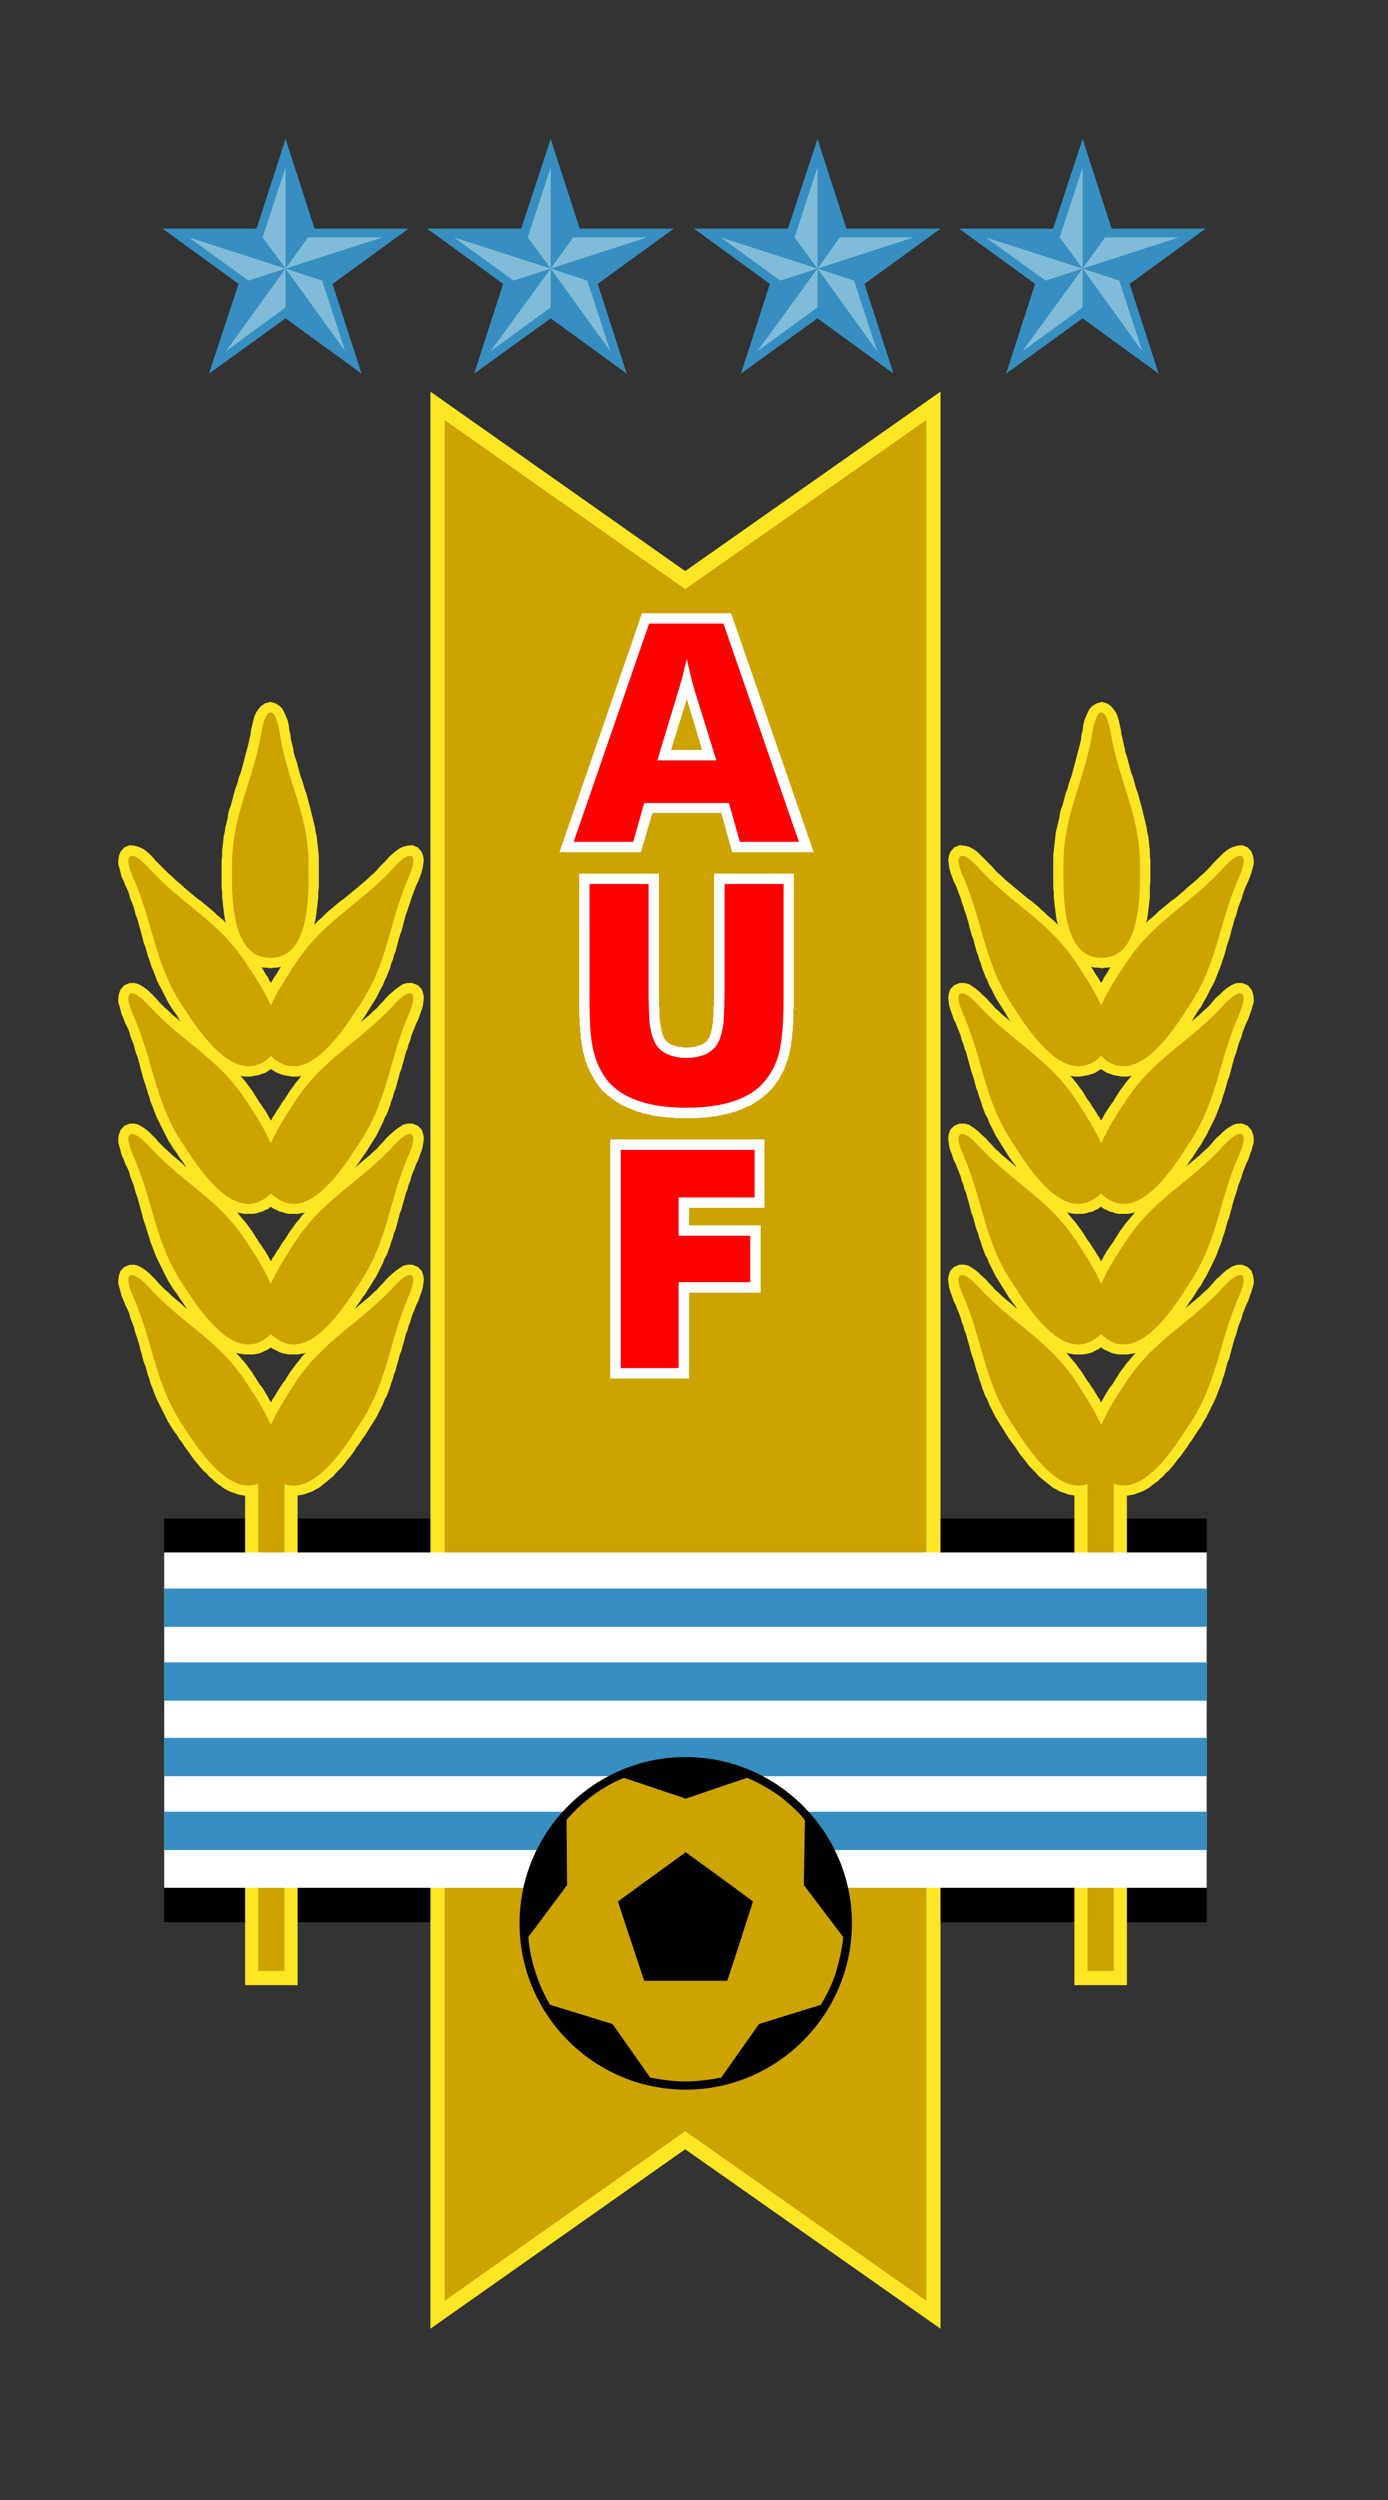<?xml version="1.0" encoding="utf-8"?>
<!-- Generator: Adobe Illustrator 12.0.0, SVG Export Plug-In  -->
<!DOCTYPE svg PUBLIC "-//W3C//DTD SVG 1.1//EN" "http://www.w3.org/Graphics/SVG/1.1/DTD/svg11.dtd">
<svg  version="1.1" xmlns="http://www.w3.org/2000/svg" xmlns:xlink="http://www.w3.org/1999/xlink" xmlns:a="http://ns.adobe.com/AdobeSVGViewerExtensions/3.0/"
	 width="195" height="351" viewBox="-0.378 -0.378 195 351" enable-background="new -0.378 -0.378 195 351"
	 xml:space="preserve">
<rect x="-0.378" y="-0.378" width="195" height="351" fill="#333333" stroke="none"/>
<defs>
</defs>
<polygon opacity="0" fill-rule="evenodd" clip-rule="evenodd" fill="#FFFFFF" fill-opacity="0" points="0,0 194,0 194,350 0,350 
	0,0 "/>
<path opacity="0" fill-rule="evenodd" clip-rule="evenodd" fill="#FFFFFF" fill-opacity="0" d="M135.899,334.559
	l-40.015-28.11l-39.938,28.11v-60.982H45.579v8.91H29.911v-8.91H18.621v-64.897
	h6.375l-0.384-0.385l-0.461-0.537l-0.461-0.537l-0.46-0.616l-0.461-0.613
	l-0.461-0.691l-0.461-0.613l-0.461-0.691l-0.384-0.692l-0.461-0.615l-0.384-0.689
	l-0.46-0.691l-0.385-0.691l-0.384-0.691l-0.384-0.692l-0.308-0.691l-0.307-0.689
	l-0.307-0.691l-0.23-0.691l-0.23-0.614l-0.23-0.691l-0.23-0.615l-0.23-0.613
	l-0.23-0.615l-0.153-0.613l-0.153-0.615l-0.154-0.538l-0.23-0.615l-0.154-0.537
	l-0.153-0.613l-0.153-0.537l-0.153-0.539l-0.153-0.537l-0.154-0.538l-0.229-0.537
	l-0.154-0.537l-0.153-0.539l-0.231-0.537l-0.153-0.461l-0.23-0.537l-0.308-0.614
	l-0.307-0.77l-0.308-0.92l-0.229-0.846l-0.154-0.999l-0.077-1.152l0.154-1.459
	l0.69-1.843l1.767-1.919l1.536-0.614l-0.153-0.462l-0.153-0.614l-0.154-0.538
	l-0.23-0.614l-0.154-0.537l-0.153-0.615l-0.153-0.537l-0.153-0.538l-0.153-0.538
	l-0.154-0.538l-0.229-0.537l-0.154-0.537l-0.153-0.538l-0.231-0.538l-0.153-0.461
	l-0.23-0.538l-0.308-0.615l-0.307-0.768l-0.308-0.844l-0.229-0.922l-0.154-0.999
	l-0.077-1.152l0.154-1.458l0.69-1.843l1.767-1.92l1.536-0.614l-0.153-0.384
	l-0.153-0.614l-0.154-0.538l-0.23-0.614l-0.154-0.538l-0.153-0.614l-0.153-0.538
	l-0.153-0.538l-0.153-0.537l-0.154-0.538l-0.229-0.538l-0.154-0.537l-0.153-0.538
	l-0.231-0.537l-0.153-0.461l-0.23-0.537l-0.308-0.615l-0.307-0.768l-0.308-0.844
	l-0.229-0.922l-0.154-0.998l-0.077-1.153l0.154-1.458l0.69-1.843l1.767-1.92
	l1.382-0.537l0,0l-0.153-0.615l-0.154-0.614l-0.23-0.538l-0.154-0.614
	l-0.153-0.537l-0.153-0.539l-0.153-0.614l-0.153-0.537l-0.154-0.538l-0.229-0.46
	l-0.154-0.538l-0.153-0.537l-0.231-0.539l-0.153-0.537l-0.23-0.537l-0.308-0.615
	l-0.307-0.769l-0.308-0.844l-0.229-0.845l-0.154-0.998l-0.077-1.152l0.154-1.46
	l0.69-1.919l1.767-1.843l2.458-0.998l2.074,0.076l1.458,0.461l1,0.537
	l0.845,0.539l0.768,0.614l0.615,0.614l0.614,0.615l0.461,0.461l0.384,0.46
	l0.384,0.384l0.384,0.384l0.384,0.385l0.153,0.076v-0.23l0.077-0.768v-0.844
	l0.153-0.769l0.077-0.768l0.154-0.691l0.077-0.768l0.153-0.691l0.153-0.691
	l0.154-0.615l0.153-0.69l0.23-0.615l0.153-0.614l0.153-0.614l0.23-0.615
	l0.153-0.614l0.154-0.538l0.23-0.537l0.154-0.615l0.153-0.537l0.154-0.537
	l0.152-0.539l0.154-0.537l0.153-0.538l0.153-0.538L30.372,103.688l0.153-0.537
	l0.077-0.537l0.153-0.616l0.077-0.613l0.154-0.845l0.23-0.845l0.308-0.922
	l0.384-0.921l0.538-0.998l0.921-1.076l1.69-1.229l2.458-0.614l2.534,0.537
	l1.767,1.23l0.921,1.152l0.615,1.074l0.384,0.922l0.229,0.845l0.231,0.922
	l0.153,0.768l0.154,0.69l0.076,0.539l0.077,0.537l0.154,0.537l0.152,0.538
	l0.154,0.538l0.076,0.538l0.154,0.537l0.153,0.539l0.23,0.537l0.153,0.537
	l0.154,0.615l0.154,0.537l0.229,0.538l0.154,0.614l0.153,0.615l0.23,0.614
	l0.153,0.614l0.154,0.615l0.229,0.614l0.154,0.691l0.153,0.691l0.154,0.691
	l0.153,0.768l0.077,0.691l0.153,0.768l0.077,0.769l0.076,0.768v0.844
	l0.077,0.385l0.23-0.23l0.46-0.385l0.385-0.384l0.384-0.384l0.384-0.46
	l0.461-0.461l0.614-0.615l0.614-0.614l0.769-0.614l0.769-0.539l1.075-0.537
	l1.229-0.384V55.762H17.314V15.441h156.755V55.762h-38.17v58.448l1.383,0.461
	l1.074,0.537l0.768,0.539l0.769,0.614l0.615,0.614l0.613,0.615l0.461,0.461
	l0.385,0.46l0.383,0.384l0.385,0.384l0.461,0.385l0.231,0.23l0.076-0.385
	v-0.844l0.076-0.768l0.078-0.769l0.152-0.768l0.078-0.691l0.152-0.768
	l0.154-0.691l0.152-0.691l0.154-0.691l0.154-0.614l0.23-0.615l0.152-0.614
	l0.154-0.614l0.23-0.615l0.154-0.614l0.229-0.538l0.154-0.537l0.154-0.615
	l0.152-0.537l0.154-0.537l0.23-0.539l0.076-0.537l0.154-0.538l0.153-0.538
	l0.154-0.538l0.076-0.537l0.154-0.537l0.076-0.539l0.154-0.69l0.154-0.768
	l0.152-0.922l0.307-0.845l0.385-0.922l0.537-1.074l0.998-1.152l1.769-1.23
	l2.533-0.537l2.458,0.614l1.69,1.229l0.92,1.076l0.539,0.998l0.383,0.921
	l0.309,0.922l0.229,0.845l0.154,0.845l0.076,0.613l0.154,0.616l0.076,0.537
	l0.154,0.537l0.154,0.538l0.152,0.538l0.077,0.538l0.154,0.537l0.23,0.539
	l0.154,0.537l0.152,0.537l0.154,0.615l0.23,0.537l0.154,0.538l0.152,0.614
	l0.23,0.615l0.154,0.614l0.152,0.614l0.23,0.615l0.154,0.69l0.152,0.615
	l0.154,0.691l0.154,0.691l0.076,0.768l0.154,0.691l0.076,0.768l0.076,0.769
	l0.078,0.844l0.076,0.768v0.23l0.154-0.076l0.384-0.385l0.385-0.384l0.383-0.384
	l0.385-0.46l0.461-0.461l0.613-0.615l0.615-0.614l0.768-0.614l0.845-0.539
	l1-0.537l1.457-0.461l2.075-0.076l2.457,0.998l1.767,1.843l0.691,1.919
	l0.152,1.46l-0.076,1.152l-0.154,0.998l-0.229,0.845l-0.309,0.844l-0.307,0.769
	l-0.307,0.615l-0.23,0.537l-0.154,0.537l-0.23,0.539l-0.152,0.537l-0.23,0.538
	l-0.154,0.46l-0.154,0.538l-0.153,0.537l-0.154,0.614l-0.152,0.539l-0.154,0.537
	l-0.154,0.614l-0.229,0.538l-0.154,0.614l-0.154,0.615l0,0l1.383,0.537
	l1.767,1.92l0.691,1.843l0.152,1.458l-0.076,1.153l-0.154,0.998l-0.229,0.922
	l-0.309,0.844l-0.307,0.768l-0.307,0.615l-0.23,0.537l-0.154,0.461l-0.23,0.537
	l-0.152,0.538l-0.23,0.537l-0.154,0.538l-0.154,0.538l-0.153,0.537l-0.154,0.538
	l-0.152,0.538l-0.154,0.614l-0.154,0.538l-0.229,0.614l-0.154,0.538l-0.154,0.614
	l-0.152,0.384l1.535,0.614l1.767,1.92l0.691,1.843l0.152,1.458l-0.076,1.152
	l-0.154,0.999l-0.229,0.922l-0.309,0.844l-0.307,0.768l-0.307,0.615l-0.23,0.538
	l-0.154,0.461l-0.23,0.538l-0.152,0.538l-0.23,0.537l-0.154,0.537l-0.154,0.538
	l-0.153,0.538l-0.154,0.538l-0.152,0.537l-0.154,0.615l-0.154,0.537l-0.229,0.614
	l-0.154,0.538l-0.154,0.614l-0.152,0.462l1.535,0.614l1.767,1.919l0.691,1.843
	l0.152,1.459l-0.076,1.152l-0.154,0.999l-0.229,0.846l-0.309,0.92l-0.307,0.77
	l-0.307,0.614l-0.23,0.537l-0.154,0.461l-0.23,0.537l-0.152,0.539l-0.23,0.537
	l-0.154,0.537l-0.154,0.538l-0.153,0.537l-0.154,0.539l-0.152,0.537l-0.154,0.613
	l-0.154,0.537l-0.229,0.615l-0.154,0.538l-0.154,0.615l-0.23,0.613l-0.152,0.615
	l-0.23,0.613l-0.23,0.615l-0.23,0.691l-0.23,0.614l-0.23,0.691l-0.309,0.691
	l-0.305,0.689l-0.309,0.691l-0.384,0.692l-0.385,0.691l-0.385,0.691l-0.459,0.691
	l-0.461,0.689l-0.385,0.615l-0.383,0.692l-0.461,0.691l-0.462,0.613l-0.461,0.691
	l-0.461,0.613l-0.461,0.616l-0.461,0.537l-0.537,0.537l-0.307,0.385h6.221v64.897
	h-11.137v8.91h-15.668v-8.91h-10.521V334.559L135.899,334.559z M68.927,55.762
	l26.958,19.048l27.034-19.048H68.927L68.927,55.762z M55.947,208.679v-7.758
	l-0.23,0.385l-0.461,0.691l-0.46,0.689l-0.384,0.615l-0.461,0.692l-0.461,0.691
	l-0.461,0.613l-0.46,0.691l-0.462,0.613l-0.46,0.616l-0.461,0.537l-0.46,0.537
	l-0.308,0.385H55.947L55.947,208.679z M141.582,208.679l-0.307-0.385l-0.461-0.537
	l-0.461-0.537l-0.537-0.616l-0.462-0.613l-0.461-0.691l-0.461-0.613l-0.461-0.691
	l-0.383-0.692l-0.385-0.615l-0.459-0.689l-0.463-0.691l-0.383-0.691v8.064H141.582
	L141.582,208.679z"/>
<polygon fill-rule="evenodd" clip-rule="evenodd" points="22.691,212.826 169.153,212.826 169.153,269.507 
	22.691,269.507 22.691,212.826 "/>
<path fill-rule="evenodd" clip-rule="evenodd" fill="#FFE625" d="M36.285,135.408h0.077l0.23,0.384
	l0.23,0.384l0.23,0.384l0.23,0.308l0.153,0.384l0.23,0.307v0.078
	l0.077-0.078l0.153-0.307l0.23-0.384l0.23-0.308l0.23-0.384l0.231-0.384
	l0.229-0.384l0.077-0.076l-0.23,0.076l-0.46,0.076h-0.385l-0.461,0.078
	l-0.46-0.078H36.747L36.285,135.408L36.285,135.408z M41.431,209.601v68.738h-7.373
	v-68.738h-0.154l-0.384-0.078l-0.461-0.076l-0.384-0.154l-0.46-0.152l-0.384-0.154
	l-0.461-0.23l-0.384-0.23l-0.384-0.307l-0.461-0.307l-0.385-0.309l-0.384-0.383
	l-0.384-0.308l-0.384-0.461l-0.46-0.385l-0.385-0.461l-0.384-0.461l-0.461-0.537
	l-0.384-0.537l-0.384-0.537l-0.46-0.616l-0.385-0.613l-0.461-0.615l-0.384-0.613
	l-0.46-0.615l-0.384-0.613l-0.384-0.616l-0.308-0.613l-0.308-0.615l-0.307-0.613
	l-0.308-0.615l-0.307-0.613l-0.231-0.538l-0.23-0.615l-0.23-0.615l-0.229-0.537
	l-0.154-0.613l-0.23-0.615l-0.153-0.537l-0.153-0.614l-0.23-0.539l-0.154-0.537
	l-0.154-0.613l-0.154-0.537l-0.153-0.615l-0.153-0.538l-0.154-0.537l-0.229-0.615
	l-0.154-0.537l-0.153-0.615l-0.23-0.537l-0.23-0.613l-0.153-0.616l-0.231-0.537
	l-0.307-0.613l-0.23-0.615l-0.308-0.691l-0.153-0.613l-0.153-0.538l-0.154-0.539
	v-0.613l0.077-0.537l0.23-0.691l0.537-0.537l0.768-0.309h0.691l0.538,0.154
	l0.538,0.307l0.461,0.309l0.46,0.383l0.461,0.461l0.461,0.461l0.461,0.537
	l0.46,0.461l0.461,0.461l0.461,0.384l0.461,0.461l0.46,0.385l0.461,0.383
	l0.461,0.385l0.384,0.383l0.384,0.309l-0.229-0.309l-0.385-0.613L24.841,181.875
	l-0.384-0.615l-0.46-0.615l-0.384-0.614l-0.384-0.615l-0.308-0.613l-0.308-0.613
	l-0.307-0.615l-0.308-0.615l-0.307-0.614l-0.231-0.537l-0.23-0.615l-0.23-0.614
	l-0.229-0.537l-0.154-0.615l-0.23-0.614l-0.153-0.538l-0.153-0.538l-0.23-0.614
	l-0.154-0.537l-0.154-0.615l-0.154-0.537l-0.153-0.615l-0.153-0.538l-0.154-0.537
	l-0.229-0.614l-0.154-0.538l-0.153-0.615l-0.23-0.537l-0.23-0.614l-0.153-0.615
	l-0.231-0.538l-0.307-0.613l-0.23-0.615l-0.308-0.691l-0.153-0.614l-0.153-0.538
	l-0.154-0.538v-0.614l0.077-0.538l0.23-0.614l0.537-0.614l0.768-0.308h0.691
	l0.538,0.153l0.538,0.308l0.461,0.308l0.46,0.384l0.461,0.46l0.461,0.461
	l0.461,0.538l0.46,0.46l0.461,0.461l0.461,0.384l0.461,0.461l0.46,0.384
	L24.688,162.519l0.461,0.384l0.384,0.384l0.23,0.23l-0.076-0.153L25.302,162.75
	l-0.461-0.615l-0.384-0.614l-0.46-0.614l-0.384-0.615l-0.384-0.614l-0.308-0.614
	l-0.308-0.615l-0.307-0.614l-0.308-0.614l-0.307-0.615l-0.231-0.537l-0.23-0.614
	l-0.23-0.616l-0.229-0.537l-0.154-0.614l-0.23-0.615l-0.153-0.537l-0.153-0.538
	l-0.23-0.614l-0.154-0.538l-0.154-0.614l-0.154-0.538l-0.153-0.614l-0.153-0.538
	l-0.154-0.537l-0.229-0.615l-0.154-0.537l-0.153-0.615l-0.23-0.538l-0.23-0.614
	l-0.153-0.614l-0.231-0.538l-0.307-0.614l-0.23-0.614l-0.308-0.692l-0.153-0.614
	l-0.153-0.537l-0.154-0.538v-0.615l0.077-0.537l0.23-0.614l0.537-0.616
	l0.768-0.306h0.691l0.538,0.153l0.538,0.307l0.461,0.308l0.46,0.384
	l0.461,0.46l0.461,0.461l0.461,0.539l0.46,0.46l0.461,0.461l0.461,0.384
	l0.461,0.461l0.46,0.384l0.461,0.384l0.384,0.384l-0.23-0.307l-0.384-0.691
	l-0.46-0.615L23.613,140.938l-0.384-0.614l-0.308-0.615l-0.308-0.614l-0.307-0.614
	l-0.308-0.539l-0.307-0.613l-0.231-0.614l-0.23-0.615l-0.23-0.537l-0.229-0.615
	l-0.154-0.538l-0.23-0.614l-0.153-0.538l-0.153-0.614l-0.23-0.538l-0.154-0.614
	l-0.154-0.537l-0.154-0.615l-0.153-0.538l-0.153-0.537l-0.154-0.615l-0.229-0.537
	l-0.154-0.614l-0.153-0.538l-0.23-0.615l-0.23-0.537l-0.153-0.614l-0.231-0.615
	l-0.307-0.614l-0.23-0.614l-0.308-0.615l-0.153-0.614l-0.153-0.614l-0.154-0.539
	v-0.537l0.077-0.614l0.23-0.615l0.537-0.614l0.768-0.307l0.691,0.076
	l0.538,0.153l0.538,0.23l0.461,0.308l0.46,0.384l0.461,0.461l0.461,0.537
	l0.461,0.461l0.46,0.46l0.461,0.462l0.461,0.46l0.461,0.384l0.46,0.461
	L24.688,123.503l0.461,0.384l0.384,0.385l0.461,0.384l0.461,0.384l0.46,0.384
	l0.461,0.384l0.461,0.307l0.461,0.385l0.46,0.384l0.461,0.384l0.461,0.384
	l0.461,0.461l0.461,0.384l0.46,0.384l0.308,0.308l-0.154-0.462l-0.076-0.538
	L31.062,127.574l-0.077-0.614l-0.077-0.692l-0.077-0.69v-0.691l-0.077-0.692v-0.768
	v-0.768v-0.768v-0.691v-0.768l0.077-0.691v-0.691l0.077-0.691l0.077-0.69
	l0.077-0.692l0.153-0.614l0.077-0.614l0.153-0.615l0.153-0.614l0.077-0.614
	l0.154-0.616l0.23-0.613l0.153-0.538l0.153-0.615l0.153-0.537l0.153-0.614
	l0.231-0.538l0.153-0.538l0.154-0.614l0.23-0.538l0.153-0.538l0.153-0.613
	l0.153-0.538l0.154-0.615l0.153-0.614l0.153-0.537l0.154-0.616l0.153-0.69
	l0.154-0.614l0.077-0.692l0.153-0.614l0.153-0.69l0.153-0.539l0.23-0.537
	l0.308-0.461l0.384-0.461l0.538-0.384l0.768-0.229l0.769,0.229l0.615,0.384
	l0.384,0.461l0.23,0.461l0.23,0.537l0.229,0.539l0.154,0.69l0.077,0.691
	l0.153,0.615l0.077,0.691l0.154,0.613l0.152,0.616l0.078,0.537l0.153,0.614
	l0.23,0.615l0.153,0.538l0.153,0.613l0.153,0.538l0.154,0.538l0.23,0.614
	l0.154,0.538l0.154,0.538l0.23,0.614l0.153,0.537l0.153,0.615l0.154,0.538
	l0.153,0.613l0.153,0.616l0.153,0.614l0.154,0.614l0.153,0.615l0.076,0.614
	l0.154,0.614l0.077,0.692l0.077,0.69l0.076,0.691l0.077,0.691v0.691v0.768
	v0.691v0.768v0.768v0.768l-0.077,0.692v0.691l-0.076,0.69l-0.077,0.692
	l-0.077,0.614l-0.077,0.614l-0.077,0.538l-0.153,0.538v0.153l0.077-0.076
	l0.46-0.461l0.462-0.384l0.383-0.384l0.461-0.461l0.461-0.384l0.461-0.384
	l0.46-0.384l0.461-0.385l0.461-0.307l0.461-0.384l0.46-0.384l0.461-0.384
	l0.461-0.384l0.461-0.385l0.461-0.384l0.46-0.384l0.461-0.461l0.46-0.384
	l0.462-0.46l0.384-0.462l0.46-0.46l0.462-0.461l0.46-0.537l0.537-0.461
	l0.461-0.384l0.461-0.308l0.46-0.23l0.615-0.153l0.691-0.076l0.769,0.307
	l0.537,0.614l0.23,0.615l0.077,0.614l-0.077,0.537l-0.077,0.539l-0.153,0.614
	l-0.23,0.614l-0.23,0.615l-0.308,0.614l-0.229,0.614l-0.23,0.615l-0.23,0.614
	l-0.154,0.537l-0.23,0.615l-0.153,0.538l-0.23,0.614l-0.153,0.537L56.331,129.188
	l-0.153,0.613l-0.153,0.538l-0.23,0.615l-0.153,0.537l-0.154,0.614l-0.154,0.538
	l-0.153,0.614l-0.23,0.538l-0.153,0.614l-0.23,0.538l-0.153,0.615l-0.23,0.537
	l-0.23,0.615l-0.307,0.614l-0.231,0.613l-0.307,0.539l-0.308,0.614l-0.307,0.614
	l-0.385,0.615L51.723,140.938l-0.385,0.614l-0.384,0.615l-0.46,0.691l-0.23,0.307
	l0.461-0.384l0.46-0.384l0.461-0.384l0.46-0.461l0.462-0.384l0.384-0.461
	l0.46-0.46l0.462-0.539l0.46-0.461l0.537-0.46l0.461-0.384l0.461-0.308
	l0.46-0.307l0.615-0.153h0.691l0.769,0.306l0.537,0.539l0.23,0.691
	l0.077,0.537l-0.077,0.615l-0.077,0.538l-0.153,0.537l-0.23,0.614l-0.23,0.692
	l-0.308,0.614l-0.229,0.614l-0.23,0.538l-0.23,0.614l-0.154,0.614l-0.23,0.538
	l-0.153,0.615l-0.23,0.537l-0.153,0.615l-0.154,0.537l-0.153,0.538l-0.153,0.614
	l-0.23,0.538l-0.153,0.614l-0.154,0.538l-0.154,0.614l-0.153,0.538l-0.23,0.537
	l-0.153,0.615l-0.23,0.614l-0.153,0.537l-0.23,0.616l-0.23,0.614l-0.307,0.537
	l-0.231,0.615l-0.307,0.614l-0.308,0.614l-0.307,0.615l-0.385,0.614l-0.383,0.614
	l-0.385,0.615l-0.384,0.614l-0.46,0.614L50.11,162.75l-0.461,0.614l-0.077,0.153
	l0.231-0.23l0.461-0.384l0.461-0.384l0.46-0.384l0.461-0.384l0.46-0.461
	l0.462-0.384l0.384-0.461l0.46-0.46l0.462-0.538l0.46-0.461l0.537-0.46
	l0.461-0.384l0.461-0.308l0.46-0.308l0.615-0.153h0.691l0.769,0.308
	l0.537,0.537l0.23,0.691l0.077,0.538l-0.077,0.614l-0.077,0.538l-0.153,0.538
	l-0.23,0.614l-0.23,0.691l-0.308,0.615l-0.229,0.613l-0.23,0.538l-0.23,0.615
	l-0.154,0.614l-0.23,0.537l-0.153,0.615l-0.23,0.538l-0.153,0.614l-0.154,0.537
	l-0.153,0.538l-0.153,0.615l-0.23,0.537l-0.153,0.615l-0.154,0.537l-0.154,0.614
	l-0.153,0.538l-0.23,0.538l-0.153,0.614l-0.23,0.615l-0.153,0.537l-0.23,0.614
	l-0.23,0.615l-0.307,0.537l-0.231,0.614l-0.307,0.615l-0.308,0.615l-0.307,0.613
	l-0.385,0.613l-0.383,0.615l-0.385,0.614l-0.384,0.615L50.494,181.875l-0.384,0.613
	l-0.461,0.613l-0.153,0.309l0.307-0.309l0.461-0.383l0.461-0.385l0.46-0.383
	l0.461-0.385l0.46-0.461l0.462-0.384l0.384-0.461l0.46-0.461l0.462-0.537
	l0.46-0.461l0.537-0.461l0.461-0.383l0.461-0.309l0.46-0.307l0.615-0.154
	h0.691l0.769,0.309l0.537,0.537l0.23,0.691l0.077,0.537l-0.077,0.613
	l-0.077,0.539l-0.153,0.538l-0.23,0.613l-0.23,0.691l-0.308,0.615l-0.229,0.613
	l-0.23,0.537l-0.23,0.616l-0.154,0.613l-0.23,0.537l-0.153,0.615l-0.23,0.537
	l-0.153,0.615l-0.154,0.537l-0.153,0.538l-0.153,0.615l-0.23,0.537l-0.153,0.613
	l-0.154,0.537l-0.154,0.539l-0.153,0.614l-0.23,0.537l-0.153,0.615l-0.23,0.613
	l-0.153,0.537l-0.23,0.615l-0.23,0.615l-0.307,0.538l-0.231,0.613l-0.307,0.615
	l-0.308,0.613l-0.307,0.615l-0.385,0.613l-0.383,0.616l-0.385,0.613l-0.384,0.615
	l-0.46,0.613l-0.384,0.615l-0.461,0.613l-0.385,0.616l-0.384,0.537l-0.46,0.537
	l-0.384,0.537l-0.384,0.461l-0.461,0.461l-0.385,0.385l-0.384,0.461l-0.384,0.308
	l-0.46,0.383l-0.385,0.309l-0.383,0.307l-0.385,0.307l-0.461,0.23l-0.384,0.23
	l-0.384,0.154l-0.461,0.152l-0.384,0.154l-0.46,0.076L41.431,209.601
	L41.431,209.601L41.431,209.601z M42.583,189.555l-0.23,0.076l-0.46,0.076
	l-0.461,0.078h-0.384h-0.461h-0.384l-0.461-0.078l-0.384-0.076l-0.461-0.152
	l-0.384-0.23L38.128,189.094l-0.384-0.23l-0.077-0.076l-0.077,0.076l-0.307,0.23
	l-0.384,0.154l-0.461,0.23l-0.384,0.152l-0.384,0.076l-0.461,0.078h-0.384h-0.461
	h-0.461l-0.384-0.078l-0.461-0.076l-0.23-0.076v0.076l0.46,0.461l0.461,0.537
	l0.461,0.537l0.384,0.539l0.461,0.614l0.384,0.613l0.384,0.615l0.23,0.385
	l0.308,0.383l0.23,0.307l0.23,0.385l0.23,0.383l0.23,0.386l0.153,0.307
	l0.23,0.385l0,0h0.077l0.153-0.385l0.23-0.307l0.23-0.386l0.23-0.383
	l0.231-0.385l0.229-0.307l0.23-0.383l0.308-0.385l0.384-0.615l0.384-0.613
	l0.46-0.614l0.385-0.539l0.461-0.537l0.384-0.537l0.46-0.461L42.583,189.555
	L42.583,189.555z M42.506,169.816l-0.153,0.076l-0.46,0.077l-0.461,0.077h-0.384
	h-0.461h-0.384l-0.461-0.077l-0.384-0.153l-0.461-0.077l-0.384-0.23l-0.384-0.153
	l-0.384-0.23l-0.077-0.076l-0.077,0.076l-0.307,0.23l-0.384,0.153l-0.461,0.23
	l-0.384,0.077l-0.384,0.153l-0.461,0.077h-0.384h-0.461h-0.461l-0.384-0.077
	l-0.461-0.077l-0.153-0.076l0.384,0.46l0.461,0.538l0.461,0.537l0.384,0.538
	l0.461,0.614l0.384,0.615l0.384,0.614l0.23,0.384l0.308,0.384l0.23,0.384
	l0.23,0.307l0.23,0.385l0.23,0.384l0.153,0.308l0.23,0.383l0,0h0.077
	l0.153-0.383l0.23-0.308l0.23-0.384l0.23-0.385l0.231-0.307l0.229-0.384
	l0.23-0.384l0.308-0.384l0.384-0.614l0.384-0.615l0.46-0.614l0.385-0.538
	l0.461-0.537l0.384-0.538L42.506,169.816L42.506,169.816z M41.968,150.615
	l-0.076,0.077l-0.461,0.077h-0.384h-0.461l-0.384-0.077l-0.461-0.077l-0.384-0.077
	l-0.461-0.153l-0.384-0.153l-0.384-0.23l-0.384-0.23h-0.077H37.59l-0.307,0.23
	l-0.384,0.23l-0.461,0.153l-0.384,0.153l-0.384,0.077l-0.461,0.077l-0.384,0.077
	h-0.461h-0.461l-0.384-0.077l-0.153-0.077l0.384,0.461l0.461,0.538l0.384,0.538
	l0.461,0.613l0.384,0.615l0.384,0.615l0.23,0.384l0.308,0.384l0.23,0.384
	l0.23,0.308l0.23,0.384l0.23,0.384l0.153,0.307l0.23,0.384l0,0h0.077
	l0.153-0.384l0.23-0.307l0.23-0.384l0.23-0.384l0.231-0.308l0.229-0.384
	l0.23-0.384l0.308-0.384l0.384-0.615l0.384-0.615l0.46-0.613l0.385-0.538
	l0.461-0.538L41.968,150.615L41.968,150.615z"/>
<path fill-rule="evenodd" clip-rule="evenodd" fill="#CCA300" d="M37.59,134.103
	c-3.687,0-5.529-3.764-5.375-12.212c-0.153-7.757,2.918-12.212,4.147-19.508
	c0.615-3.61,1.919-3.687,2.534,0c1.075,7.295,4.301,11.751,4.07,19.508
	C43.121,130.339,41.354,134.103,37.59,134.103L37.59,134.103z M39.588,207.987v68.355
	h-3.687v-68.432c-2.842,1.15-6.145-1.229-10.292-7.682
	c-4.378-6.375-4.301-11.827-7.296-18.587c-1.459-3.302-0.385-4.069,2.15-1.382
	c4.916,5.453,10.061,7.449,14.131,14.055c1.383,1.997,2.382,3.841,3.072,5.377
	c0.691-1.536,1.767-3.38,3.072-5.377c4.147-6.605,9.216-8.602,14.208-14.055
	c2.458-2.688,3.533-1.92,2.074,1.382c-2.918,6.76-2.841,12.212-7.296,18.587
	C45.732,206.604,42.43,208.985,39.588,207.987L39.588,207.987z M36.823,187.634
	c-3.072,2.073-6.682-0.076-11.213-7.219c-4.378-6.375-4.301-11.829-7.296-18.586
	c-1.459-3.303-0.385-4.07,2.15-1.383c4.916,5.454,10.061,7.45,14.131,14.056
	c1.383,1.997,2.382,3.84,3.072,5.375c0.691-1.535,1.767-3.378,3.072-5.375
	c4.147-6.605,9.216-8.602,14.208-14.056c2.458-2.687,3.533-1.919,2.074,1.383
	c-2.918,6.758-2.841,12.211-7.296,18.586c-4.532,7.143-8.064,9.292-11.137,7.219
	c-0.383-0.23-0.615-0.461-0.921-0.691
	C37.437,187.173,37.13,187.403,36.823,187.634L36.823,187.634z M36.823,167.896
	c-3.072,2.074-6.682-0.077-11.213-7.22c-4.378-6.375-4.301-11.827-7.296-18.586
	c-1.459-3.302-0.385-4.07,2.15-1.382c4.916,5.454,10.061,7.45,14.131,14.055
	c1.383,1.997,2.382,3.84,3.072,5.376c0.691-1.537,1.767-3.38,3.072-5.376
	c4.147-6.605,9.216-8.602,14.208-14.055c2.458-2.688,3.533-1.919,2.074,1.382
	c-2.918,6.759-2.841,12.212-7.296,18.586c-4.532,7.143-8.064,9.293-11.137,7.22
	c-0.383-0.23-0.615-0.461-0.921-0.691
	C37.437,167.435,37.13,167.665,36.823,167.896L36.823,167.896z M36.823,148.618
	c-3.072,1.997-6.682-0.154-11.213-7.22c-4.378-6.375-4.301-11.827-7.296-18.587
	c-1.459-3.302-0.385-4.146,2.15-1.382c4.916,5.453,10.061,7.45,14.131,14.054
	c1.383,1.998,2.382,3.764,3.072,5.3c0.691-1.537,1.767-3.303,3.072-5.3
	c4.147-6.604,9.216-8.601,14.208-14.054c2.458-2.765,3.533-1.92,2.074,1.382
	c-2.918,6.76-2.841,12.212-7.296,18.587c-4.532,7.065-8.064,9.216-11.137,7.22
	c-0.383-0.23-0.615-0.461-0.921-0.769
	C37.437,148.157,37.13,148.388,36.823,148.618L36.823,148.618z"/>
<path fill-rule="evenodd" clip-rule="evenodd" fill="#FFE625" d="M155.715,135.408h-0.078l-0.229,0.384
	l-0.23,0.384l-0.23,0.384l-0.231,0.308l-0.153,0.384l-0.231,0.307v0.078
	l-0.076-0.078l-0.154-0.307l-0.23-0.384l-0.23-0.308l-0.23-0.384l-0.23-0.384
	l-0.229-0.384l-0.078-0.076l0.23,0.076l0.385,0.076h0.459l0.463,0.078
	l0.46-0.078h0.385L155.715,135.408L155.715,135.408z M150.568,209.601v68.738h7.373
	v-68.738h0.154l0.384-0.078l0.461-0.076l0.385-0.154l0.459-0.152l0.385-0.154
	l0.461-0.23l0.383-0.23l0.385-0.307l0.385-0.307l0.46-0.309l0.385-0.383
	l0.385-0.308l0.383-0.461l0.461-0.385l0.385-0.461l0.383-0.461l0.385-0.537
	l0.461-0.537l0.384-0.537l0.461-0.616l0.385-0.613l0.459-0.615l0.385-0.613
	l0.385-0.615l0.459-0.613l0.309-0.616l0.383-0.613l0.308-0.615l0.308-0.613
	L170,196.773l0.307-0.613l0.23-0.538l0.23-0.615l0.23-0.615l0.23-0.537
	l0.154-0.613l0.229-0.615l0.154-0.537l0.154-0.614l0.154-0.539l0.229-0.537
	l0.154-0.613l0.154-0.537l0.152-0.615l0.154-0.538l0.154-0.537l0.229-0.615
	l0.154-0.537l0.154-0.615l0.23-0.537l0.229-0.613l0.154-0.616l0.23-0.537
	l0.23-0.613l0.307-0.615l0.23-0.691l0.23-0.613l0.154-0.538l0.154-0.539
	v-0.613l-0.078-0.537l-0.23-0.691l-0.537-0.537l-0.768-0.309h-0.691l-0.538,0.154
	l-0.537,0.307l-0.461,0.309l-0.461,0.383l-0.461,0.461l-0.537,0.461L170,179.8
	l-0.384,0.461l-0.463,0.461l-0.459,0.384l-0.461,0.461l-0.461,0.385l-0.461,0.383
	l-0.461,0.385l-0.461,0.383l-0.307,0.309l0.23-0.309l0.385-0.613l0.459-0.613
	l0.385-0.615l0.385-0.615l0.459-0.614l0.309-0.615l0.383-0.613l0.308-0.613
	l0.308-0.615L170,176.958l0.307-0.614l0.23-0.537l0.23-0.615l0.23-0.614
	l0.23-0.537l0.154-0.615l0.229-0.614l0.154-0.538l0.154-0.538l0.154-0.614
	l0.229-0.537l0.154-0.615l0.154-0.537l0.152-0.615l0.154-0.538l0.154-0.537
	l0.229-0.614l0.154-0.538l0.154-0.615l0.23-0.537l0.229-0.614l0.154-0.615
	l0.23-0.538l0.23-0.613l0.307-0.615l0.23-0.691l0.23-0.614l0.154-0.538
	l0.154-0.538v-0.614l-0.078-0.538l-0.23-0.614l-0.537-0.614l-0.768-0.308h-0.691
	l-0.538,0.153l-0.537,0.308l-0.461,0.308l-0.461,0.384l-0.461,0.46l-0.537,0.461
	L170,159.985l-0.384,0.46l-0.463,0.461l-0.459,0.384l-0.461,0.461l-0.461,0.384
	l-0.461,0.384l-0.461,0.384l-0.461,0.384l-0.152,0.23l0.076-0.153L166.698,162.75
	l0.459-0.615l0.385-0.614l0.385-0.614l0.459-0.615l0.309-0.614l0.383-0.614
	l0.308-0.615l0.308-0.614L170,157.22l0.307-0.615l0.23-0.537l0.23-0.614
	l0.23-0.616l0.23-0.537l0.154-0.614l0.229-0.615l0.154-0.537l0.154-0.538
	l0.154-0.614l0.229-0.538l0.154-0.614l0.154-0.538l0.152-0.614l0.154-0.538
	l0.154-0.537l0.229-0.615l0.154-0.537l0.154-0.615l0.23-0.538l0.229-0.614
	l0.154-0.614l0.23-0.538l0.23-0.614l0.307-0.614l0.23-0.692l0.23-0.614
	l0.154-0.537l0.154-0.538v-0.615l-0.078-0.537l-0.23-0.614l-0.537-0.616
	l-0.768-0.306h-0.691l-0.538,0.153l-0.537,0.307l-0.461,0.308l-0.461,0.384
	l-0.461,0.46l-0.537,0.461L170,140.247l-0.384,0.46l-0.463,0.461l-0.459,0.384
	l-0.461,0.461l-0.461,0.384l-0.461,0.384l-0.385,0.384l0.23-0.307l0.385-0.691
	l0.385-0.615l0.459-0.614l0.309-0.614l0.383-0.615l0.308-0.614l0.308-0.614
	L170,137.941l0.307-0.613l0.23-0.614l0.23-0.615l0.23-0.537l0.23-0.615
	l0.154-0.538l0.229-0.614l0.154-0.538l0.154-0.614l0.154-0.538l0.229-0.614
	l0.154-0.537l0.154-0.615l0.152-0.538l0.154-0.537l0.154-0.615l0.229-0.537
	l0.154-0.614l0.154-0.538l0.23-0.615l0.229-0.537l0.154-0.614l0.23-0.615
	l0.23-0.614l0.307-0.614l0.23-0.615l0.23-0.614l0.154-0.614l0.154-0.539
	v-0.537l-0.078-0.614l-0.23-0.615l-0.537-0.614l-0.768-0.307l-0.691,0.076
	l-0.538,0.153l-0.537,0.23l-0.461,0.308l-0.461,0.384l-0.461,0.461l-0.537,0.537
	L170,120.892l-0.384,0.46l-0.463,0.462l-0.459,0.46l-0.461,0.384l-0.461,0.461
	l-0.461,0.384l-0.461,0.384l-0.461,0.385l-0.383,0.384l-0.462,0.384l-0.461,0.384
	l-0.461,0.384l-0.461,0.307l-0.461,0.385l-0.459,0.384l-0.461,0.384l-0.461,0.384
	l-0.462,0.461l-0.461,0.384l-0.461,0.384l-0.307,0.308l0.154-0.462l0.076-0.538
	l0.076-0.614l0.076-0.614l0.078-0.692l0.076-0.69v-0.691v-0.692l0.076-0.768
	v-0.768v-0.768v-0.691v-0.768l-0.076-0.691v-0.691l-0.076-0.691l-0.078-0.69
	l-0.076-0.692l-0.152-0.614l-0.078-0.614l-0.152-0.615l-0.154-0.614l-0.154-0.614
	l-0.152-0.616l-0.154-0.613l-0.154-0.538l-0.152-0.615l-0.154-0.537l-0.23-0.614
	l-0.152-0.538l-0.154-0.538l-0.154-0.614l-0.23-0.538l-0.152-0.538l-0.154-0.613
	l-0.153-0.538l-0.154-0.615l-0.23-0.614l-0.076-0.537l-0.154-0.616l-0.154-0.69
	l-0.152-0.614l-0.078-0.692l-0.152-0.614l-0.154-0.69l-0.152-0.539l-0.23-0.537
	l-0.309-0.461l-0.383-0.461l-0.537-0.384l-0.769-0.229l-0.77,0.229l-0.613,0.384
	l-0.385,0.461l-0.23,0.461l-0.23,0.537l-0.229,0.539l-0.154,0.69l-0.078,0.691
	l-0.152,0.615l-0.078,0.691l-0.152,0.613l-0.152,0.616l-0.154,0.537l-0.154,0.614
	l-0.154,0.615l-0.153,0.538l-0.154,0.613l-0.152,0.538l-0.154,0.538l-0.23,0.614
	l-0.154,0.538l-0.152,0.538l-0.23,0.614l-0.154,0.537l-0.154,0.615l-0.152,0.538
	l-0.23,0.613l-0.154,0.616l-0.076,0.614l-0.154,0.614l-0.152,0.615l-0.154,0.614
	l-0.076,0.614l-0.076,0.692l-0.078,0.69l-0.076,0.691l-0.076,0.691v0.691v0.768
	v0.691v0.768v0.768v0.768l0.076,0.692v0.691l0.076,0.69l0.078,0.692
	l0.076,0.614l0.076,0.614l0.078,0.538l0.152,0.538v0.153l-0.076-0.076
	l-0.461-0.461l-0.461-0.384l-0.462-0.384l-0.461-0.461l-0.461-0.384l-0.383-0.384
	l-0.461-0.384l-0.461-0.385l-0.461-0.307l-0.461-0.384l-0.46-0.384l-0.461-0.384
	l-0.461-0.384l-0.461-0.385l-0.461-0.384l-0.461-0.384l-0.461-0.461l-0.461-0.384
	l-0.461-0.46l-0.384-0.462l-0.461-0.46l-0.461-0.461l-0.537-0.537l-0.461-0.461
	l-0.461-0.384l-0.461-0.308l-0.46-0.23l-0.615-0.153l-0.691-0.076l-0.768,0.307
	l-0.537,0.614l-0.23,0.615l-0.078,0.614l0.078,0.537l0.076,0.539l0.154,0.614
	l0.23,0.614l0.23,0.615l0.307,0.614l0.23,0.614l0.23,0.615l0.23,0.614
	l0.152,0.537l0.23,0.615l0.154,0.538l0.23,0.614l0.153,0.537l0.154,0.539
	l0.154,0.613l0.152,0.538l0.154,0.615l0.23,0.537l0.154,0.614l0.152,0.538
	l0.154,0.614l0.23,0.538l0.152,0.614l0.23,0.538l0.154,0.615l0.23,0.537
	l0.23,0.615l0.307,0.614l0.23,0.613l0.307,0.539l0.309,0.614l0.307,0.614
	l0.384,0.615l0.385,0.614l0.385,0.614l0.383,0.615l0.385,0.691l0.307,0.307
	l-0.461-0.384l-0.461-0.384l-0.461-0.384l-0.461-0.461l-0.461-0.384l-0.384-0.461
	l-0.461-0.46l-0.461-0.539l-0.537-0.461l-0.461-0.46l-0.461-0.384l-0.461-0.308
	l-0.46-0.307l-0.615-0.153h-0.691l-0.768,0.306l-0.537,0.539l-0.23,0.691
	l-0.078,0.537l0.078,0.615l0.076,0.538l0.154,0.537l0.23,0.614l0.23,0.692
	l0.307,0.614l0.23,0.614l0.23,0.538l0.23,0.614l0.152,0.614l0.23,0.538
	l0.154,0.615l0.23,0.537l0.153,0.615l0.154,0.537l0.154,0.538l0.152,0.614
	l0.154,0.538l0.23,0.614l0.154,0.538l0.152,0.614l0.154,0.538l0.23,0.537
	l0.152,0.615l0.23,0.614l0.154,0.537l0.23,0.616l0.23,0.614l0.307,0.537
	l0.23,0.615l0.307,0.614l0.309,0.614l0.307,0.615l0.384,0.614l0.385,0.614
	l0.385,0.615l0.383,0.614l0.385,0.614L141.889,162.75l0.461,0.614v0.153
	l-0.152-0.23l-0.461-0.384l-0.461-0.384l-0.461-0.384l-0.461-0.384l-0.461-0.461
	l-0.461-0.384l-0.384-0.461l-0.461-0.46l-0.461-0.538l-0.537-0.461l-0.461-0.46
	l-0.461-0.384l-0.461-0.308l-0.46-0.308l-0.615-0.153h-0.691l-0.768,0.308
	l-0.537,0.537l-0.23,0.691l-0.078,0.538l0.078,0.614l0.076,0.538l0.154,0.538
	l0.23,0.614l0.23,0.691l0.307,0.615l0.23,0.613l0.23,0.538l0.23,0.615
	l0.152,0.614l0.23,0.537l0.154,0.615l0.23,0.538l0.153,0.614l0.154,0.537
	l0.154,0.538l0.152,0.615l0.154,0.537l0.23,0.615l0.154,0.537l0.152,0.614
	l0.154,0.538l0.23,0.538l0.152,0.614l0.23,0.615l0.154,0.537l0.23,0.614
	l0.23,0.615l0.307,0.537l0.23,0.614l0.307,0.615l0.309,0.615l0.307,0.613
	l0.384,0.613l0.385,0.615l0.385,0.614l0.383,0.615l0.385,0.615l0.459,0.613
	l0.461,0.613l0.154,0.309l-0.307-0.309l-0.461-0.383l-0.461-0.385l-0.461-0.383
	l-0.461-0.385l-0.461-0.461l-0.461-0.384l-0.384-0.461l-0.461-0.461l-0.461-0.537
	l-0.537-0.461l-0.461-0.461l-0.461-0.383l-0.461-0.309l-0.46-0.307l-0.615-0.154
	h-0.691l-0.768,0.309l-0.537,0.537l-0.23,0.691l-0.078,0.537l0.078,0.613
	l0.076,0.539l0.154,0.538l0.23,0.613l0.23,0.691l0.307,0.615l0.23,0.613
	l0.23,0.537l0.23,0.616l0.152,0.613l0.23,0.537l0.154,0.615l0.23,0.537
	l0.153,0.615l0.154,0.537l0.154,0.538l0.152,0.615l0.154,0.537l0.23,0.613
	l0.154,0.537l0.152,0.539l0.154,0.614l0.23,0.537l0.152,0.615l0.23,0.613
	l0.154,0.537l0.23,0.615l0.23,0.615l0.307,0.538l0.23,0.613l0.307,0.615
	l0.309,0.613l0.307,0.615l0.384,0.613l0.385,0.616l0.385,0.613l0.383,0.615
	l0.385,0.613l0.459,0.615l0.461,0.613l0.385,0.616l0.385,0.537l0.46,0.537
	l0.385,0.537l0.383,0.461l0.461,0.461l0.385,0.385l0.385,0.461l0.383,0.308
	l0.461,0.383l0.384,0.309l0.385,0.307l0.385,0.307l0.461,0.23l0.383,0.23
	l0.385,0.154l0.459,0.152l0.385,0.154l0.461,0.076L150.568,209.601
	L150.568,209.601L150.568,209.601z M149.416,189.555l0.23,0.076l0.461,0.076
	l0.461,0.078h0.384h0.461h0.385l0.461-0.078l0.383-0.076l0.461-0.152
	l0.385-0.23l0.383-0.154l0.309-0.23l0.152-0.076l0.078,0.076l0.307,0.23
	l0.384,0.154l0.461,0.23l0.385,0.152l0.383,0.076l0.461,0.078h0.385h0.461
	h0.461l0.384-0.078l0.461-0.076l0.23-0.076l-0.076,0.076l-0.385,0.461
	l-0.461,0.537l-0.462,0.537l-0.383,0.539l-0.461,0.614l-0.385,0.613l-0.383,0.615
	l-0.23,0.385l-0.309,0.383l-0.229,0.307l-0.23,0.385l-0.23,0.383l-0.231,0.386
	l-0.153,0.307l-0.231,0.385l0,0h-0.076l-0.154-0.385l-0.23-0.307l-0.23-0.386
	l-0.23-0.383l-0.23-0.385l-0.229-0.307l-0.23-0.383l-0.309-0.385l-0.383-0.615
	l-0.385-0.613l-0.459-0.614l-0.386-0.539l-0.461-0.537l-0.461-0.537l-0.383-0.461
	L149.416,189.555L149.416,189.555z M149.494,169.816l0.152,0.076l0.461,0.077
	l0.461,0.077h0.384h0.461h0.385l0.461-0.077l0.383-0.153l0.461-0.077
	l0.385-0.23l0.383-0.153l0.309-0.23l0.152-0.076l0.078,0.076l0.307,0.23
	l0.384,0.153l0.461,0.23l0.385,0.077l0.383,0.153l0.461,0.077h0.385h0.461
	h0.461l0.384-0.077l0.461-0.077l0.154-0.076l-0.385,0.46l-0.461,0.538
	l-0.462,0.537l-0.383,0.538l-0.461,0.614l-0.385,0.615l-0.383,0.614l-0.23,0.384
	l-0.309,0.384l-0.229,0.384l-0.23,0.307l-0.23,0.385l-0.231,0.384l-0.153,0.308
	l-0.231,0.383l0,0h-0.076l-0.154-0.383l-0.23-0.308l-0.23-0.384l-0.23-0.385
	l-0.23-0.307l-0.229-0.384l-0.23-0.384l-0.309-0.384l-0.383-0.614l-0.385-0.615
	l-0.459-0.614l-0.386-0.538l-0.461-0.537l-0.461-0.538L149.494,169.816
	L149.494,169.816z M149.953,150.615l0.154,0.077l0.461,0.077h0.384h0.461
	l0.385-0.077l0.461-0.077l0.383-0.077l0.461-0.153l0.385-0.153l0.383-0.23
	l0.309-0.23h0.152h0.078l0.307,0.23l0.384,0.23l0.461,0.153l0.385,0.153
	l0.383,0.077l0.461,0.077l0.385,0.077h0.461h0.461l0.384-0.077l0.154-0.077
	l-0.385,0.461l-0.462,0.538l-0.383,0.538l-0.461,0.613l-0.385,0.615l-0.383,0.615
	l-0.23,0.384l-0.309,0.384l-0.229,0.384l-0.23,0.308l-0.23,0.384l-0.231,0.384
	l-0.153,0.307l-0.231,0.384l0,0h-0.076l-0.154-0.384l-0.23-0.307l-0.23-0.384
	l-0.23-0.384l-0.23-0.308l-0.229-0.384l-0.23-0.384l-0.309-0.384l-0.383-0.615
	l-0.385-0.615l-0.459-0.613l-0.386-0.538l-0.461-0.538L149.953,150.615
	L149.953,150.615z"/>
<path fill-rule="evenodd" clip-rule="evenodd" fill="#CCA300" d="M154.409,134.103
	c3.687,0,5.453-3.764,5.375-12.212c0.154-7.757-2.917-12.212-4.147-19.508
	c-0.613-3.61-1.919-3.687-2.534,0c-1.15,7.295-4.3,11.751-4.071,19.508
	C148.879,130.339,150.646,134.103,154.409,134.103L154.409,134.103z M152.411,207.987
	v68.355h3.687v-68.432c2.843,1.15,6.145-1.229,10.216-7.682
	c4.454-6.375,4.378-11.827,7.373-18.587c1.459-3.302,0.383-4.069-2.151-1.382
	c-4.915,5.453-10.062,7.449-14.131,14.055c-1.383,1.997-2.381,3.841-3.073,5.377
	c-0.691-1.536-1.766-3.38-3.07-5.377c-4.148-6.605-9.218-8.602-14.209-14.055
	c-2.458-2.688-3.61-1.92-2.075,1.382c2.919,6.76,2.843,12.212,7.297,18.587
	C146.267,206.604,149.57,208.985,152.411,207.987L152.411,207.987z M155.178,187.634
	c3.071,2.073,6.681-0.076,11.136-7.219c4.454-6.375,4.378-11.829,7.373-18.586
	c1.459-3.303,0.383-4.07-2.151-1.383c-4.915,5.454-10.062,7.45-14.131,14.056
	c-1.383,1.997-2.381,3.84-3.073,5.375c-0.691-1.535-1.766-3.378-3.07-5.375
	c-4.148-6.605-9.218-8.602-14.209-14.056c-2.458-2.687-3.61-1.919-2.075,1.383
	c2.919,6.758,2.843,12.211,7.297,18.586c4.454,7.143,8.064,9.292,11.136,7.219
	c0.385-0.23,0.615-0.461,0.922-0.691
	C154.562,187.173,154.869,187.403,155.178,187.634L155.178,187.634z M155.178,167.896
	c3.071,2.074,6.681-0.077,11.136-7.22c4.454-6.375,4.378-11.827,7.373-18.586
	c1.459-3.302,0.383-4.07-2.151-1.382c-4.915,5.454-10.062,7.45-14.131,14.055
	c-1.383,1.997-2.381,3.84-3.073,5.376c-0.691-1.537-1.766-3.38-3.07-5.376
	c-4.148-6.605-9.218-8.602-14.209-14.055c-2.458-2.688-3.61-1.919-2.075,1.382
	c2.919,6.759,2.843,12.212,7.297,18.586c4.454,7.143,8.064,9.293,11.136,7.22
	c0.385-0.23,0.615-0.461,0.922-0.691
	C154.562,167.435,154.869,167.665,155.178,167.896L155.178,167.896z M155.178,148.618
	c3.071,1.997,6.681-0.154,11.136-7.22c4.454-6.375,4.378-11.827,7.373-18.587
	c1.459-3.302,0.383-4.146-2.151-1.382c-4.915,5.453-10.062,7.45-14.131,14.054
	c-1.383,1.998-2.381,3.764-3.073,5.3c-0.691-1.537-1.766-3.303-3.07-5.3
	c-4.148-6.604-9.218-8.601-14.209-14.054c-2.458-2.765-3.61-1.92-2.075,1.382
	c2.919,6.76,2.843,12.212,7.297,18.587c4.454,7.065,8.064,9.216,11.136,7.22
	c0.385-0.23,0.615-0.461,0.922-0.769
	C154.562,148.157,154.869,148.388,155.178,148.618L155.178,148.618z"/>
<path fill-rule="evenodd" clip-rule="evenodd" fill="#FFE625" d="M131.751,326.57l-35.866-25.19
	l-35.791,25.19c0-93.931,0-178.029,0-271.96l35.791,25.192l35.866-25.192
	C131.751,148.541,131.751,232.64,131.751,326.57L131.751,326.57z"/>
<polygon fill-rule="evenodd" clip-rule="evenodd" fill="#CCA300" points="129.755,322.653 95.885,298.845 
	62.091,322.653 62.091,58.604 95.885,82.337 129.755,58.604 129.755,322.653 "/>
<polygon fill-rule="evenodd" clip-rule="evenodd" fill="#FFFFFF" points="22.691,217.587 169.153,217.587 
	169.153,264.668 22.691,264.668 22.691,217.587 "/>
<path fill-rule="evenodd" clip-rule="evenodd" fill="#368FC0" d="M22.691,253.991h146.462v5.376H22.691
	V253.991L22.691,253.991z M22.691,243.623h146.462V249H22.691V243.623L22.691,243.623z
	 M22.691,233.024h146.462v5.377H22.691V233.024L22.691,233.024z M22.691,222.657h146.462
	v5.376H22.691V222.657L22.691,222.657z"/>
<path fill-rule="evenodd" clip-rule="evenodd" fill="#FFFFFF" d="M80.984,122.274h11.214v16.359v0.384v0.385
	v0.384v0.307v0.385v0.307l0.076,0.307v0.308v0.23v0.308v0.23v0.23v0.23
	l0.077,0.23v0.153v0.153v0.154l0.077,0.153v0.153v0.154l0.076,0.153v0.154
	v0.076l0.077,0.153v0.154l0.077,0.077v0.153v0.077l0.076,0.076v0.153
	l0.077,0.077v0.077l0.076,0.153l0.077,0.153l0.153,0.153l0.077,0.154
	l0.154,0.154l0.153,0.076l0.153,0.154l0.154,0.076l0.153,0.077h0.076
	l0.078,0.076h0.153l0.153,0.077h0.077l0.153,0.077h0.153l0.154,0.077h0.153
	h0.077h0.23l0.153,0.076h0.153h0.154h0.153h0.23h0.153h0.154l0.153-0.076
	h0.153h0.154h0.153l0.154-0.077h0.153l0.153-0.077h0.077l0.154-0.077h0.076
	l0.154-0.076h0.076l0.076-0.077l0.23-0.076l0.154-0.154l0.154-0.076
	l0.152-0.154l0.078-0.154l0.076-0.153l0.154-0.153l0.076-0.153v-0.077
	l0.076-0.077v-0.153l0.078-0.076v-0.077v-0.153l0.076-0.077v-0.154l0.076-0.153
	v-0.076v-0.154l0.078-0.153v-0.154v-0.153l0.076-0.153v-0.154v-0.153v-0.153v-0.23
	l0.076-0.23v-0.23v-0.23v-0.308v-0.23v-0.308l0.076-0.307v-0.307v-0.385
	v-0.307v-0.384v-0.385v-0.384v-16.359h11.214v17.665v0.308v0.307v0.308v0.307
	l-0.076,0.307v0.308v0.23v0.308v0.307v0.23v0.307v0.23l-0.076,0.23v0.307
	v0.23v0.231l-0.078,0.229v0.23v0.23v0.23l-0.076,0.23v0.23l-0.076,0.23
	v0.23v0.153l-0.078,0.231v0.153l-0.076,0.23v0.153l-0.076,0.23v0.153
	l-0.078,0.154l-0.076,0.308l-0.076,0.384l-0.154,0.307l-0.076,0.308l-0.154,0.308
	l-0.076,0.307l-0.154,0.307l-0.152,0.308l-0.154,0.307l-0.154,0.231l-0.153,0.307
	l-0.154,0.308l-0.23,0.23l-0.152,0.23l-0.23,0.308l-0.154,0.229l-0.23,0.23
	l-0.307,0.308l-0.23,0.23l-0.309,0.23l-0.229,0.231l-0.309,0.229l-0.307,0.23
	l-0.307,0.23l-0.307,0.153l-0.309,0.23l-0.308,0.153l-0.383,0.154l-0.309,0.154
	l-0.383,0.153l-0.385,0.154l-0.383,0.152l-0.154,0.078l-0.23,0.076h-0.152
	l-0.232,0.077l-0.152,0.076l-0.23,0.077h-0.23l-0.154,0.077h-0.23l-0.229,0.076
	l-0.23,0.077h-0.154l-0.23,0.076h-0.23L100.108,156.375h-0.23h-0.23l-0.23,0.077
	h-0.23h-0.23l-0.229,0.076h-0.232h-0.23h-0.229l-0.23,0.077h-0.231h-0.229
	h-0.23h-0.308h-0.229h-0.23h-0.308h-0.23h-0.23h-0.23h-0.307h-0.231h-0.23
	h-0.23l-0.229-0.077h-0.23h-0.308h-0.23l-0.231-0.076h-0.23h-0.229L92.429,156.375
	h-0.154h-0.229l-0.231-0.077h-0.23l-0.229-0.076h-0.231l-0.153-0.077l-0.23-0.076
	h-0.23l-0.153-0.077h-0.23l-0.23-0.077l-0.153-0.076l-0.231-0.077H89.356
	l-0.23-0.076l-0.154-0.078l-0.384-0.152l-0.384-0.154l-0.384-0.153l-0.307-0.154
	l-0.385-0.154l-0.307-0.153l-0.308-0.23l-0.307-0.153l-0.308-0.23l-0.307-0.23
	l-0.307-0.229l-0.308-0.231l-0.23-0.23l-0.308-0.23l-0.229-0.23l-0.23-0.308
	L83.75,152.151l-0.154-0.308l-0.23-0.23l-0.153-0.307l-0.154-0.23l-0.153-0.307
	l-0.154-0.231l-0.152-0.307l-0.154-0.308l-0.153-0.307l-0.153-0.307l-0.077-0.308
	l-0.154-0.308l-0.077-0.307l-0.076-0.308l-0.077-0.384l-0.077-0.154l-0.076-0.153
	v-0.23l-0.077-0.153v-0.23v-0.153l-0.077-0.231v-0.153l-0.076-0.23v-0.23
	v-0.23l-0.077-0.23v-0.23v-0.23l-0.076-0.23v-0.229v-0.231v-0.23
	l-0.077-0.307v-0.23v-0.23v-0.307v-0.23l-0.077-0.307v-0.308v-0.23v-0.308
	v-0.307v-0.307v-0.308v-0.307v-0.308V122.274L80.984,122.274z M78.22,119.279
	l11.597-33.562h12.519l11.599,33.562h-11.444l-1.536-5.529h-9.678l-1.613,5.529H78.22
	L78.22,119.279z M93.888,104.917h4.376l-2.149-7.144L93.888,104.917L93.888,104.917z
	 M85.362,193.163v-33.562h21.658v9.601H96.422v2.458h10.062v9.446H96.422v12.058H85.362
	L85.362,193.163z"/>
<path fill-rule="evenodd" clip-rule="evenodd" fill="#FF0000" d="M82.444,123.734h8.295v14.899
	c0,2.151,0.076,3.764,0.153,4.686c0.153,0.998,0.307,1.766,0.615,2.38
	c0.307,0.845,0.845,1.382,1.689,1.843c0.768,0.384,1.767,0.615,2.842,0.615
	c1.152,0,2.15-0.23,2.918-0.615c0.77-0.461,1.383-0.998,1.689-1.843
	c0.309-0.614,0.461-1.383,0.615-2.38c0.076-0.922,0.153-2.535,0.153-4.686
	v-2.15v-12.75h8.295v16.205c0,3.303-0.23,5.837-0.614,7.45
	c-0.385,1.537-1.076,2.918-2.074,4.071c-0.998,1.229-2.458,2.151-4.3,2.765
	c-1.845,0.613-4.071,0.921-6.683,0.921c-2.611,0-4.839-0.308-6.605-0.921
	c-1.843-0.614-3.303-1.537-4.377-2.765c-0.922-1.153-1.614-2.534-1.998-4.071
	c-0.46-1.613-0.614-4.147-0.614-7.45v-3.225V123.734L82.444,123.734z
	 M80.217,117.819l10.598-30.644h10.446l10.599,30.644h-8.295l-1.535-5.453H90.125
	l-1.537,5.453H80.217L80.217,117.819z M91.968,106.377h8.295l-3.149-10.139
	c-0.077-0.308-0.231-0.769-0.384-1.459c-0.153-0.691-0.384-1.536-0.614-2.611
	c-0.23,0.768-0.385,1.459-0.538,2.15c-0.153,0.692-0.384,1.305-0.537,1.92
	L91.968,106.377L91.968,106.377z M86.822,191.705v-30.645h18.818v6.682H94.963v5.376
	h10.061v6.529H94.963v12.058H86.822L86.822,191.705z"/>
<path fill-rule="evenodd" clip-rule="evenodd" fill="#368FC0" d="M134.363,31.724h13.211l4.146-12.596
	l4.071,12.596h13.21l-10.675,7.757l4.07,12.596l-10.677-7.758L140.969,52.077
	l4.069-12.596L134.363,31.724L134.363,31.724z M97.114,31.724h13.21l4.147-12.596
	l4.069,12.596h13.21l-10.674,7.757l4.069,12.596l-10.675-7.758L103.719,52.077
	l4.069-12.596L97.114,31.724L97.114,31.724z M59.633,31.724H72.844l4.147-12.596
	l4.07,12.596h13.21l-10.676,7.757l4.071,12.596l-10.676-7.758l-10.753,7.758
	l4.07-12.596L59.633,31.724L59.633,31.724z M22.46,31.724h13.21l4.07-12.596
	l4.07,12.596h13.21l-10.675,7.757l4.07,12.596l-10.676-7.758l-10.752,7.758
	l4.147-12.596L22.46,31.724L22.46,31.724z"/>
<path fill-rule="evenodd" clip-rule="evenodd" fill="#80BBD8" d="M122.843,48.927l-3.226-9.908
	l-5.146-1.69L122.843,48.927L122.843,48.927z M106.022,48.927l8.449-6.144v-5.454
	L106.022,48.927L106.022,48.927z M100.876,32.953l8.372,6.067l5.224-1.69
	L100.876,32.953L100.876,32.953z M114.472,37.33V23.122l-3.228,9.831L114.472,37.33
	L114.472,37.33z M114.472,37.33l13.517-4.377h-10.369L114.472,37.33L114.472,37.33
	z M48.113,48.927l-3.226-9.908l-5.146-1.69L48.113,48.927L48.113,48.927z
	 M31.37,48.927l8.371-6.144v-5.454L31.37,48.927L31.37,48.927z M26.147,32.953
	l8.372,6.067l5.222-1.69L26.147,32.953L26.147,32.953z M39.741,37.33V23.122
	l-3.226,9.831L39.741,37.33L39.741,37.33z M39.741,37.33l13.594-4.377H42.891
	L39.741,37.33L39.741,37.33z M160.093,48.927l-3.226-9.908l-5.147-1.69
	L160.093,48.927L160.093,48.927z M143.272,48.927l8.447-6.144v-5.454L143.272,48.927
	L143.272,48.927z M138.126,32.953l8.371,6.067l5.223-1.69L138.126,32.953
	L138.126,32.953z M151.72,37.33V23.122l-3.226,9.831L151.72,37.33L151.72,37.33z
	 M151.72,37.33l13.519-4.377h-10.369L151.72,37.33L151.72,37.33z M85.362,48.927
	l-3.225-9.908l-5.146-1.69L85.362,48.927L85.362,48.927z M68.542,48.927
	l8.449-6.144v-5.454L68.542,48.927L68.542,48.927z M63.397,32.953l8.371,6.067
	l5.223-1.69L63.397,32.953L63.397,32.953z M76.991,37.33V23.122l-3.226,9.831
	L76.991,37.33L76.991,37.33z M76.991,37.33l13.517-4.377H80.14L76.991,37.33
	L76.991,37.33z"/>
<path fill-rule="evenodd" clip-rule="evenodd" fill="#CCA300" d="M95.961,247.157
	c12.442,0,22.504,10.062,22.504,22.502c0,12.442-10.062,22.58-22.504,22.58
	c-12.442,0-22.58-10.138-22.58-22.58C73.381,257.219,83.519,247.157,95.961,247.157
	L95.961,247.157z"/>
<path fill-rule="evenodd" clip-rule="evenodd" d="M95.961,246.312
	c12.825,0,23.348,10.522,23.348,23.348c0,12.827-10.522,23.35-23.348,23.35
	c-12.903,0-23.348-10.522-23.348-23.35C72.613,256.834,83.058,246.312,95.961,246.312
	L95.961,246.312z M100.954,291.319c-1.613,0.307-3.304,0.537-4.993,0.537
	c-1.766,0-3.379-0.23-4.992-0.537l-5.299-7.527l4.455-6.068h4.378l0,0h7.296
	l4.454,6.068L100.954,291.319L100.954,291.319z M118.082,271.58
	c-0.154,1.689-0.539,3.303-1,4.915c-0.538,1.689-1.306,3.226-2.149,4.608
	l-8.68,2.688l-4.454-6.068L103.182,273.5l0,0l2.227-6.912l7.143-2.303
	L118.082,271.58L118.082,271.58z M104.562,249.23
	c1.538,0.615,2.997,1.459,4.455,2.457c1.383,1.075,2.611,2.151,3.687,3.456
	l-0.153,9.142l-7.143,2.303L101.875,263.977l0,0l-5.914-4.301v-7.527L104.562,249.23
	L104.562,249.23z M79.218,255.144c1.075-1.305,2.304-2.381,3.687-3.456
	c1.382-0.998,2.842-1.842,4.378-2.457l8.678,2.918v7.527l-3.609,2.61l0,0
	l-5.914,4.302l-7.143-2.303L79.218,255.144L79.218,255.144z M76.914,281.104
	c-0.845-1.383-1.536-2.919-2.074-4.608c-0.538-1.612-0.844-3.226-0.999-4.915
	l5.454-7.295l7.143,2.303l1.382,4.224l0,0l2.304,6.912l-4.455,6.068
	L76.914,281.104L76.914,281.104z"/>
</svg>
